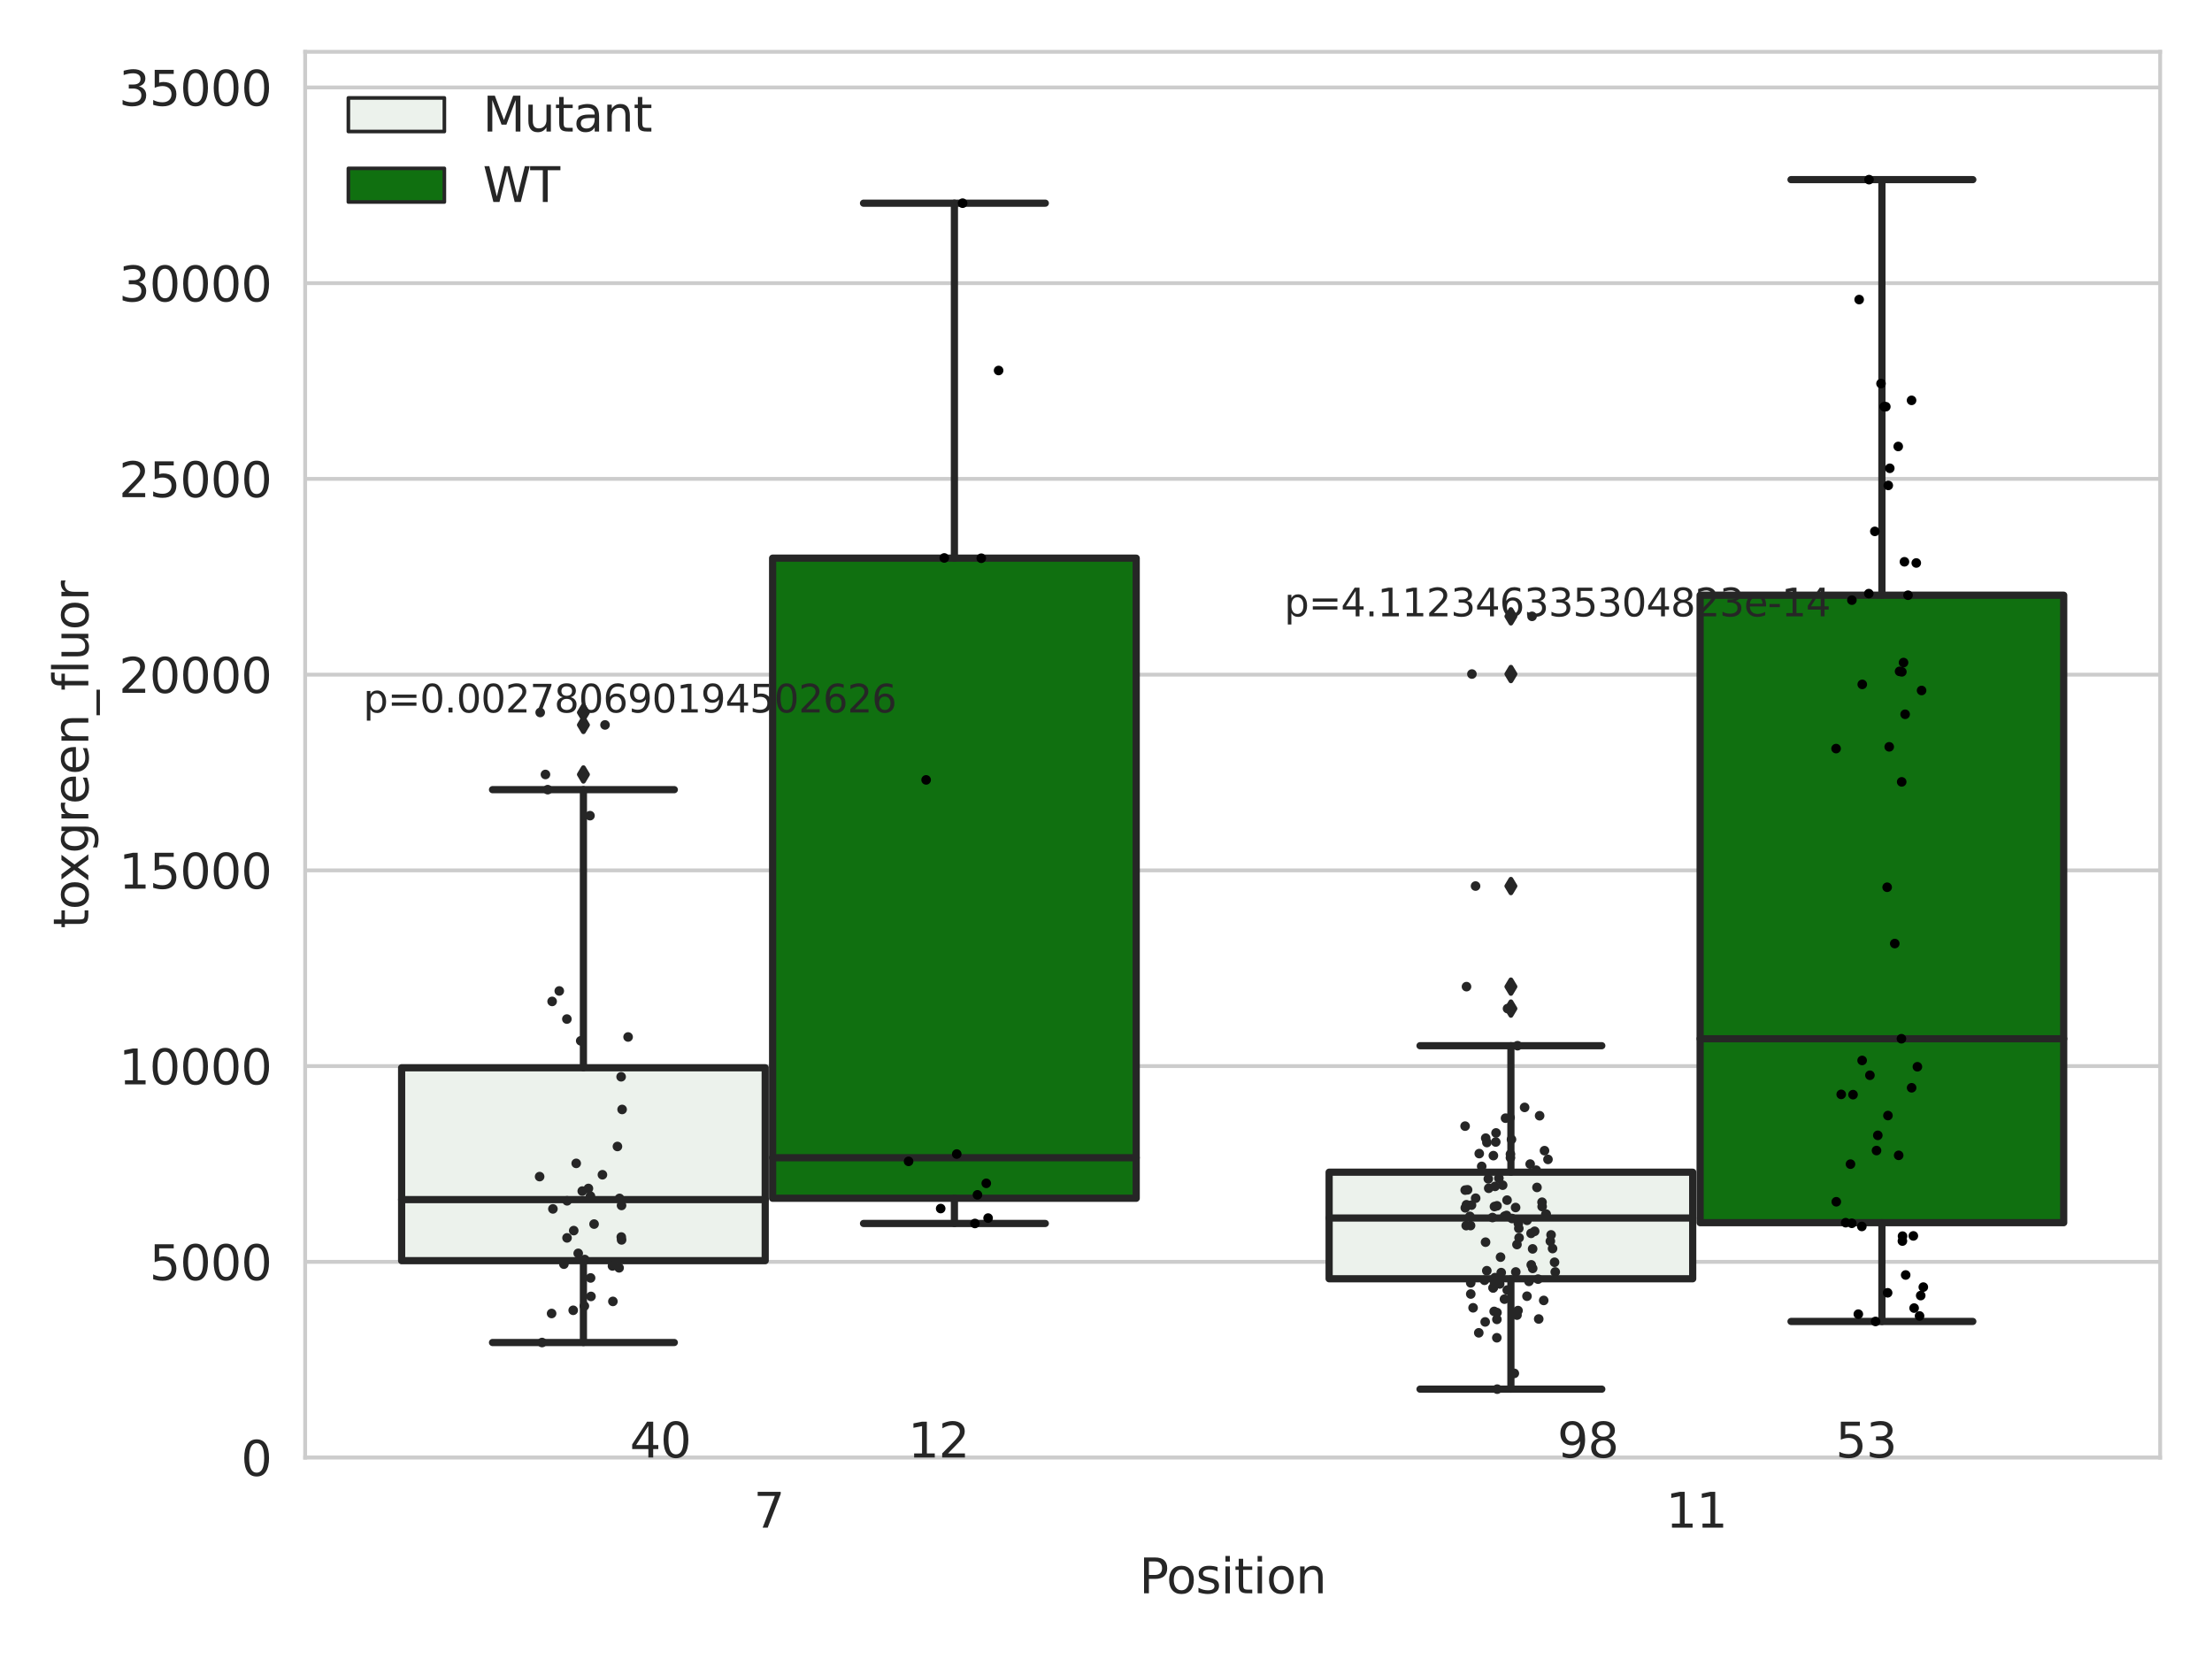 <?xml version="1.0" encoding="utf-8" standalone="no"?>
<!DOCTYPE svg PUBLIC "-//W3C//DTD SVG 1.1//EN"
  "http://www.w3.org/Graphics/SVG/1.1/DTD/svg11.dtd">
<svg xmlns:xlink="http://www.w3.org/1999/xlink" width="460.8pt" height="345.6pt" viewBox="0 0 460.8 345.6" xmlns="http://www.w3.org/2000/svg" version="1.1">
 <defs>
  <style type="text/css">*{stroke-linejoin: round; stroke-linecap: butt}</style>
 </defs>
 <g id="figure_1">
  <g id="patch_1">
   <path d="M 0 345.6 
L 460.8 345.6 
L 460.8 0 
L 0 0 
z
" style="fill: #ffffff"/>
  </g>
  <g id="axes_1">
   <g id="patch_2">
    <path d="M 63.571 303.64 
L 450 303.64 
L 450 10.8 
L 63.571 10.8 
z
" style="fill: #ffffff"/>
   </g>
   <g id="matplotlib.axis_1">
    <g id="xtick_1">
     <g id="text_1">
      <!-- 7 -->
      <g style="fill: #262626" transform="translate(156.997 318.238)scale(0.1 -0.1)">
       <defs>
        <path id="DejaVuSans-37" d="M 525 4666 
L 3525 4666 
L 3525 4397 
L 1831 0 
L 1172 0 
L 2766 4134 
L 525 4134 
L 525 4666 
z
" transform="scale(0.016)"/>
       </defs>
       <use xlink:href="#DejaVuSans-37"/>
      </g>
     </g>
    </g>
    <g id="xtick_2">
     <g id="text_2">
      <!-- 11 -->
      <g style="fill: #262626" transform="translate(347.03 318.238)scale(0.1 -0.1)">
       <defs>
        <path id="DejaVuSans-31" d="M 794 531 
L 1825 531 
L 1825 4091 
L 703 3866 
L 703 4441 
L 1819 4666 
L 2450 4666 
L 2450 531 
L 3481 531 
L 3481 0 
L 794 0 
L 794 531 
z
" transform="scale(0.016)"/>
       </defs>
       <use xlink:href="#DejaVuSans-31"/>
       <use xlink:href="#DejaVuSans-31" x="63.623"/>
      </g>
     </g>
    </g>
    <g id="text_3">
     <!-- Position -->
     <g style="fill: #262626" transform="translate(237.322 331.917)scale(0.1 -0.1)">
      <defs>
       <path id="DejaVuSans-50" d="M 1259 4147 
L 1259 2394 
L 2053 2394 
Q 2494 2394 2734 2622 
Q 2975 2850 2975 3272 
Q 2975 3691 2734 3919 
Q 2494 4147 2053 4147 
L 1259 4147 
z
M 628 4666 
L 2053 4666 
Q 2838 4666 3239 4311 
Q 3641 3956 3641 3272 
Q 3641 2581 3239 2228 
Q 2838 1875 2053 1875 
L 1259 1875 
L 1259 0 
L 628 0 
L 628 4666 
z
" transform="scale(0.016)"/>
       <path id="DejaVuSans-6f" d="M 1959 3097 
Q 1497 3097 1228 2736 
Q 959 2375 959 1747 
Q 959 1119 1226 758 
Q 1494 397 1959 397 
Q 2419 397 2687 759 
Q 2956 1122 2956 1747 
Q 2956 2369 2687 2733 
Q 2419 3097 1959 3097 
z
M 1959 3584 
Q 2709 3584 3137 3096 
Q 3566 2609 3566 1747 
Q 3566 888 3137 398 
Q 2709 -91 1959 -91 
Q 1206 -91 779 398 
Q 353 888 353 1747 
Q 353 2609 779 3096 
Q 1206 3584 1959 3584 
z
" transform="scale(0.016)"/>
       <path id="DejaVuSans-73" d="M 2834 3397 
L 2834 2853 
Q 2591 2978 2328 3040 
Q 2066 3103 1784 3103 
Q 1356 3103 1142 2972 
Q 928 2841 928 2578 
Q 928 2378 1081 2264 
Q 1234 2150 1697 2047 
L 1894 2003 
Q 2506 1872 2764 1633 
Q 3022 1394 3022 966 
Q 3022 478 2636 193 
Q 2250 -91 1575 -91 
Q 1294 -91 989 -36 
Q 684 19 347 128 
L 347 722 
Q 666 556 975 473 
Q 1284 391 1588 391 
Q 1994 391 2212 530 
Q 2431 669 2431 922 
Q 2431 1156 2273 1281 
Q 2116 1406 1581 1522 
L 1381 1569 
Q 847 1681 609 1914 
Q 372 2147 372 2553 
Q 372 3047 722 3315 
Q 1072 3584 1716 3584 
Q 2034 3584 2315 3537 
Q 2597 3491 2834 3397 
z
" transform="scale(0.016)"/>
       <path id="DejaVuSans-69" d="M 603 3500 
L 1178 3500 
L 1178 0 
L 603 0 
L 603 3500 
z
M 603 4863 
L 1178 4863 
L 1178 4134 
L 603 4134 
L 603 4863 
z
" transform="scale(0.016)"/>
       <path id="DejaVuSans-74" d="M 1172 4494 
L 1172 3500 
L 2356 3500 
L 2356 3053 
L 1172 3053 
L 1172 1153 
Q 1172 725 1289 603 
Q 1406 481 1766 481 
L 2356 481 
L 2356 0 
L 1766 0 
Q 1100 0 847 248 
Q 594 497 594 1153 
L 594 3053 
L 172 3053 
L 172 3500 
L 594 3500 
L 594 4494 
L 1172 4494 
z
" transform="scale(0.016)"/>
       <path id="DejaVuSans-6e" d="M 3513 2113 
L 3513 0 
L 2938 0 
L 2938 2094 
Q 2938 2591 2744 2837 
Q 2550 3084 2163 3084 
Q 1697 3084 1428 2787 
Q 1159 2491 1159 1978 
L 1159 0 
L 581 0 
L 581 3500 
L 1159 3500 
L 1159 2956 
Q 1366 3272 1645 3428 
Q 1925 3584 2291 3584 
Q 2894 3584 3203 3211 
Q 3513 2838 3513 2113 
z
" transform="scale(0.016)"/>
      </defs>
      <use xlink:href="#DejaVuSans-50"/>
      <use xlink:href="#DejaVuSans-6f" x="56.678"/>
      <use xlink:href="#DejaVuSans-73" x="117.859"/>
      <use xlink:href="#DejaVuSans-69" x="169.959"/>
      <use xlink:href="#DejaVuSans-74" x="197.742"/>
      <use xlink:href="#DejaVuSans-69" x="236.951"/>
      <use xlink:href="#DejaVuSans-6f" x="264.734"/>
      <use xlink:href="#DejaVuSans-6e" x="325.916"/>
     </g>
    </g>
   </g>
   <g id="matplotlib.axis_2">
    <g id="ytick_1">
     <g id="line2d_1">
      <path d="M 63.571 303.64 
L 450 303.64 
" clip-path="url(#pb28ba8d944)" style="fill: none; stroke: #cccccc; stroke-width: 0.8; stroke-linecap: round"/>
     </g>
     <g id="text_4">
      <!-- 0 -->
      <g style="fill: #262626" transform="translate(50.209 307.439)scale(0.1 -0.1)">
       <defs>
        <path id="DejaVuSans-30" d="M 2034 4250 
Q 1547 4250 1301 3770 
Q 1056 3291 1056 2328 
Q 1056 1369 1301 889 
Q 1547 409 2034 409 
Q 2525 409 2770 889 
Q 3016 1369 3016 2328 
Q 3016 3291 2770 3770 
Q 2525 4250 2034 4250 
z
M 2034 4750 
Q 2819 4750 3233 4129 
Q 3647 3509 3647 2328 
Q 3647 1150 3233 529 
Q 2819 -91 2034 -91 
Q 1250 -91 836 529 
Q 422 1150 422 2328 
Q 422 3509 836 4129 
Q 1250 4750 2034 4750 
z
" transform="scale(0.016)"/>
       </defs>
       <use xlink:href="#DejaVuSans-30"/>
      </g>
     </g>
    </g>
    <g id="ytick_2">
     <g id="line2d_2">
      <path d="M 63.571 262.865 
L 450 262.865 
" clip-path="url(#pb28ba8d944)" style="fill: none; stroke: #cccccc; stroke-width: 0.8; stroke-linecap: round"/>
     </g>
     <g id="text_5">
      <!-- 5000 -->
      <g style="fill: #262626" transform="translate(31.121 266.664)scale(0.1 -0.1)">
       <defs>
        <path id="DejaVuSans-35" d="M 691 4666 
L 3169 4666 
L 3169 4134 
L 1269 4134 
L 1269 2991 
Q 1406 3038 1543 3061 
Q 1681 3084 1819 3084 
Q 2600 3084 3056 2656 
Q 3513 2228 3513 1497 
Q 3513 744 3044 326 
Q 2575 -91 1722 -91 
Q 1428 -91 1123 -41 
Q 819 9 494 109 
L 494 744 
Q 775 591 1075 516 
Q 1375 441 1709 441 
Q 2250 441 2565 725 
Q 2881 1009 2881 1497 
Q 2881 1984 2565 2268 
Q 2250 2553 1709 2553 
Q 1456 2553 1204 2497 
Q 953 2441 691 2322 
L 691 4666 
z
" transform="scale(0.016)"/>
       </defs>
       <use xlink:href="#DejaVuSans-35"/>
       <use xlink:href="#DejaVuSans-30" x="63.623"/>
       <use xlink:href="#DejaVuSans-30" x="127.246"/>
       <use xlink:href="#DejaVuSans-30" x="190.869"/>
      </g>
     </g>
    </g>
    <g id="ytick_3">
     <g id="line2d_3">
      <path d="M 63.571 222.09 
L 450 222.09 
" clip-path="url(#pb28ba8d944)" style="fill: none; stroke: #cccccc; stroke-width: 0.8; stroke-linecap: round"/>
     </g>
     <g id="text_6">
      <!-- 10000 -->
      <g style="fill: #262626" transform="translate(24.759 225.889)scale(0.1 -0.1)">
       <use xlink:href="#DejaVuSans-31"/>
       <use xlink:href="#DejaVuSans-30" x="63.623"/>
       <use xlink:href="#DejaVuSans-30" x="127.246"/>
       <use xlink:href="#DejaVuSans-30" x="190.869"/>
       <use xlink:href="#DejaVuSans-30" x="254.492"/>
      </g>
     </g>
    </g>
    <g id="ytick_4">
     <g id="line2d_4">
      <path d="M 63.571 181.315 
L 450 181.315 
" clip-path="url(#pb28ba8d944)" style="fill: none; stroke: #cccccc; stroke-width: 0.8; stroke-linecap: round"/>
     </g>
     <g id="text_7">
      <!-- 15000 -->
      <g style="fill: #262626" transform="translate(24.759 185.114)scale(0.1 -0.1)">
       <use xlink:href="#DejaVuSans-31"/>
       <use xlink:href="#DejaVuSans-35" x="63.623"/>
       <use xlink:href="#DejaVuSans-30" x="127.246"/>
       <use xlink:href="#DejaVuSans-30" x="190.869"/>
       <use xlink:href="#DejaVuSans-30" x="254.492"/>
      </g>
     </g>
    </g>
    <g id="ytick_5">
     <g id="line2d_5">
      <path d="M 63.571 140.539 
L 450 140.539 
" clip-path="url(#pb28ba8d944)" style="fill: none; stroke: #cccccc; stroke-width: 0.8; stroke-linecap: round"/>
     </g>
     <g id="text_8">
      <!-- 20000 -->
      <g style="fill: #262626" transform="translate(24.759 144.339)scale(0.1 -0.1)">
       <defs>
        <path id="DejaVuSans-32" d="M 1228 531 
L 3431 531 
L 3431 0 
L 469 0 
L 469 531 
Q 828 903 1448 1529 
Q 2069 2156 2228 2338 
Q 2531 2678 2651 2914 
Q 2772 3150 2772 3378 
Q 2772 3750 2511 3984 
Q 2250 4219 1831 4219 
Q 1534 4219 1204 4116 
Q 875 4013 500 3803 
L 500 4441 
Q 881 4594 1212 4672 
Q 1544 4750 1819 4750 
Q 2544 4750 2975 4387 
Q 3406 4025 3406 3419 
Q 3406 3131 3298 2873 
Q 3191 2616 2906 2266 
Q 2828 2175 2409 1742 
Q 1991 1309 1228 531 
z
" transform="scale(0.016)"/>
       </defs>
       <use xlink:href="#DejaVuSans-32"/>
       <use xlink:href="#DejaVuSans-30" x="63.623"/>
       <use xlink:href="#DejaVuSans-30" x="127.246"/>
       <use xlink:href="#DejaVuSans-30" x="190.869"/>
       <use xlink:href="#DejaVuSans-30" x="254.492"/>
      </g>
     </g>
    </g>
    <g id="ytick_6">
     <g id="line2d_6">
      <path d="M 63.571 99.764 
L 450 99.764 
" clip-path="url(#pb28ba8d944)" style="fill: none; stroke: #cccccc; stroke-width: 0.8; stroke-linecap: round"/>
     </g>
     <g id="text_9">
      <!-- 25000 -->
      <g style="fill: #262626" transform="translate(24.759 103.564)scale(0.1 -0.1)">
       <use xlink:href="#DejaVuSans-32"/>
       <use xlink:href="#DejaVuSans-35" x="63.623"/>
       <use xlink:href="#DejaVuSans-30" x="127.246"/>
       <use xlink:href="#DejaVuSans-30" x="190.869"/>
       <use xlink:href="#DejaVuSans-30" x="254.492"/>
      </g>
     </g>
    </g>
    <g id="ytick_7">
     <g id="line2d_7">
      <path d="M 63.571 58.989 
L 450 58.989 
" clip-path="url(#pb28ba8d944)" style="fill: none; stroke: #cccccc; stroke-width: 0.8; stroke-linecap: round"/>
     </g>
     <g id="text_10">
      <!-- 30000 -->
      <g style="fill: #262626" transform="translate(24.759 62.788)scale(0.1 -0.1)">
       <defs>
        <path id="DejaVuSans-33" d="M 2597 2516 
Q 3050 2419 3304 2112 
Q 3559 1806 3559 1356 
Q 3559 666 3084 287 
Q 2609 -91 1734 -91 
Q 1441 -91 1130 -33 
Q 819 25 488 141 
L 488 750 
Q 750 597 1062 519 
Q 1375 441 1716 441 
Q 2309 441 2620 675 
Q 2931 909 2931 1356 
Q 2931 1769 2642 2001 
Q 2353 2234 1838 2234 
L 1294 2234 
L 1294 2753 
L 1863 2753 
Q 2328 2753 2575 2939 
Q 2822 3125 2822 3475 
Q 2822 3834 2567 4026 
Q 2313 4219 1838 4219 
Q 1578 4219 1281 4162 
Q 984 4106 628 3988 
L 628 4550 
Q 988 4650 1302 4700 
Q 1616 4750 1894 4750 
Q 2613 4750 3031 4423 
Q 3450 4097 3450 3541 
Q 3450 3153 3228 2886 
Q 3006 2619 2597 2516 
z
" transform="scale(0.016)"/>
       </defs>
       <use xlink:href="#DejaVuSans-33"/>
       <use xlink:href="#DejaVuSans-30" x="63.623"/>
       <use xlink:href="#DejaVuSans-30" x="127.246"/>
       <use xlink:href="#DejaVuSans-30" x="190.869"/>
       <use xlink:href="#DejaVuSans-30" x="254.492"/>
      </g>
     </g>
    </g>
    <g id="ytick_8">
     <g id="line2d_8">
      <path d="M 63.571 18.214 
L 450 18.214 
" clip-path="url(#pb28ba8d944)" style="fill: none; stroke: #cccccc; stroke-width: 0.8; stroke-linecap: round"/>
     </g>
     <g id="text_11">
      <!-- 35000 -->
      <g style="fill: #262626" transform="translate(24.759 22.013)scale(0.1 -0.1)">
       <use xlink:href="#DejaVuSans-33"/>
       <use xlink:href="#DejaVuSans-35" x="63.623"/>
       <use xlink:href="#DejaVuSans-30" x="127.246"/>
       <use xlink:href="#DejaVuSans-30" x="190.869"/>
       <use xlink:href="#DejaVuSans-30" x="254.492"/>
      </g>
     </g>
    </g>
    <g id="text_12">
     <!-- toxgreen_fluor -->
     <g style="fill: #262626" transform="translate(18.401 193.415)rotate(-90)scale(0.1 -0.1)">
      <defs>
       <path id="DejaVuSans-78" d="M 3513 3500 
L 2247 1797 
L 3578 0 
L 2900 0 
L 1881 1375 
L 863 0 
L 184 0 
L 1544 1831 
L 300 3500 
L 978 3500 
L 1906 2253 
L 2834 3500 
L 3513 3500 
z
" transform="scale(0.016)"/>
       <path id="DejaVuSans-67" d="M 2906 1791 
Q 2906 2416 2648 2759 
Q 2391 3103 1925 3103 
Q 1463 3103 1205 2759 
Q 947 2416 947 1791 
Q 947 1169 1205 825 
Q 1463 481 1925 481 
Q 2391 481 2648 825 
Q 2906 1169 2906 1791 
z
M 3481 434 
Q 3481 -459 3084 -895 
Q 2688 -1331 1869 -1331 
Q 1566 -1331 1297 -1286 
Q 1028 -1241 775 -1147 
L 775 -588 
Q 1028 -725 1275 -790 
Q 1522 -856 1778 -856 
Q 2344 -856 2625 -561 
Q 2906 -266 2906 331 
L 2906 616 
Q 2728 306 2450 153 
Q 2172 0 1784 0 
Q 1141 0 747 490 
Q 353 981 353 1791 
Q 353 2603 747 3093 
Q 1141 3584 1784 3584 
Q 2172 3584 2450 3431 
Q 2728 3278 2906 2969 
L 2906 3500 
L 3481 3500 
L 3481 434 
z
" transform="scale(0.016)"/>
       <path id="DejaVuSans-72" d="M 2631 2963 
Q 2534 3019 2420 3045 
Q 2306 3072 2169 3072 
Q 1681 3072 1420 2755 
Q 1159 2438 1159 1844 
L 1159 0 
L 581 0 
L 581 3500 
L 1159 3500 
L 1159 2956 
Q 1341 3275 1631 3429 
Q 1922 3584 2338 3584 
Q 2397 3584 2469 3576 
Q 2541 3569 2628 3553 
L 2631 2963 
z
" transform="scale(0.016)"/>
       <path id="DejaVuSans-65" d="M 3597 1894 
L 3597 1613 
L 953 1613 
Q 991 1019 1311 708 
Q 1631 397 2203 397 
Q 2534 397 2845 478 
Q 3156 559 3463 722 
L 3463 178 
Q 3153 47 2828 -22 
Q 2503 -91 2169 -91 
Q 1331 -91 842 396 
Q 353 884 353 1716 
Q 353 2575 817 3079 
Q 1281 3584 2069 3584 
Q 2775 3584 3186 3129 
Q 3597 2675 3597 1894 
z
M 3022 2063 
Q 3016 2534 2758 2815 
Q 2500 3097 2075 3097 
Q 1594 3097 1305 2825 
Q 1016 2553 972 2059 
L 3022 2063 
z
" transform="scale(0.016)"/>
       <path id="DejaVuSans-5f" d="M 3263 -1063 
L 3263 -1509 
L -63 -1509 
L -63 -1063 
L 3263 -1063 
z
" transform="scale(0.016)"/>
       <path id="DejaVuSans-66" d="M 2375 4863 
L 2375 4384 
L 1825 4384 
Q 1516 4384 1395 4259 
Q 1275 4134 1275 3809 
L 1275 3500 
L 2222 3500 
L 2222 3053 
L 1275 3053 
L 1275 0 
L 697 0 
L 697 3053 
L 147 3053 
L 147 3500 
L 697 3500 
L 697 3744 
Q 697 4328 969 4595 
Q 1241 4863 1831 4863 
L 2375 4863 
z
" transform="scale(0.016)"/>
       <path id="DejaVuSans-6c" d="M 603 4863 
L 1178 4863 
L 1178 0 
L 603 0 
L 603 4863 
z
" transform="scale(0.016)"/>
       <path id="DejaVuSans-75" d="M 544 1381 
L 544 3500 
L 1119 3500 
L 1119 1403 
Q 1119 906 1312 657 
Q 1506 409 1894 409 
Q 2359 409 2629 706 
Q 2900 1003 2900 1516 
L 2900 3500 
L 3475 3500 
L 3475 0 
L 2900 0 
L 2900 538 
Q 2691 219 2414 64 
Q 2138 -91 1772 -91 
Q 1169 -91 856 284 
Q 544 659 544 1381 
z
M 1991 3584 
L 1991 3584 
z
" transform="scale(0.016)"/>
      </defs>
      <use xlink:href="#DejaVuSans-74"/>
      <use xlink:href="#DejaVuSans-6f" x="39.209"/>
      <use xlink:href="#DejaVuSans-78" x="97.266"/>
      <use xlink:href="#DejaVuSans-67" x="156.445"/>
      <use xlink:href="#DejaVuSans-72" x="219.922"/>
      <use xlink:href="#DejaVuSans-65" x="258.785"/>
      <use xlink:href="#DejaVuSans-65" x="320.309"/>
      <use xlink:href="#DejaVuSans-6e" x="381.832"/>
      <use xlink:href="#DejaVuSans-5f" x="445.211"/>
      <use xlink:href="#DejaVuSans-66" x="495.211"/>
      <use xlink:href="#DejaVuSans-6c" x="530.416"/>
      <use xlink:href="#DejaVuSans-75" x="558.199"/>
      <use xlink:href="#DejaVuSans-6f" x="621.578"/>
      <use xlink:href="#DejaVuSans-72" x="682.76"/>
     </g>
    </g>
   </g>
   <g id="patch_3">
    <path d="M 83.666 262.623 
L 159.406 262.623 
L 159.406 222.44 
L 83.666 222.44 
L 83.666 262.623 
z
" clip-path="url(#pb28ba8d944)" style="fill: #ecf2ec; stroke: #262626; stroke-width: 1.5; stroke-linejoin: miter"/>
   </g>
   <g id="patch_4">
    <path d="M 160.951 249.621 
L 236.691 249.621 
L 236.691 116.273 
L 160.951 116.273 
L 160.951 249.621 
z
" clip-path="url(#pb28ba8d944)" style="fill: #107010; stroke: #262626; stroke-width: 1.5; stroke-linejoin: miter"/>
   </g>
   <g id="patch_5">
    <path d="M 276.88 266.389 
L 352.62 266.389 
L 352.62 244.19 
L 276.88 244.19 
L 276.88 266.389 
z
" clip-path="url(#pb28ba8d944)" style="fill: #ecf2ec; stroke: #262626; stroke-width: 1.5; stroke-linejoin: miter"/>
   </g>
   <g id="patch_6">
    <path d="M 354.166 254.709 
L 429.906 254.709 
L 429.906 123.993 
L 354.166 123.993 
L 354.166 254.709 
z
" clip-path="url(#pb28ba8d944)" style="fill: #107010; stroke: #262626; stroke-width: 1.5; stroke-linejoin: miter"/>
   </g>
   <g id="patch_7">
    <path d="M 160.178 303.64 
L 160.178 303.64 
L 160.178 303.64 
L 160.178 303.64 
z
" clip-path="url(#pb28ba8d944)" style="fill: #ecf2ec; stroke: #262626; stroke-width: 0.75; stroke-linejoin: miter"/>
   </g>
   <g id="patch_8">
    <path d="M 160.178 303.64 
L 160.178 303.64 
L 160.178 303.64 
L 160.178 303.64 
z
" clip-path="url(#pb28ba8d944)" style="fill: #107010; stroke: #262626; stroke-width: 0.75; stroke-linejoin: miter"/>
   </g>
   <g id="PathCollection_1"/>
   <g id="PathCollection_2"/>
   <g id="line2d_9">
    <path d="M 121.536 262.623 
L 121.536 279.671 
" clip-path="url(#pb28ba8d944)" style="fill: none; stroke: #262626; stroke-width: 1.5; stroke-linecap: round"/>
   </g>
   <g id="line2d_10">
    <path d="M 121.536 222.44 
L 121.536 164.5 
" clip-path="url(#pb28ba8d944)" style="fill: none; stroke: #262626; stroke-width: 1.5; stroke-linecap: round"/>
   </g>
   <g id="line2d_11">
    <path d="M 102.601 279.671 
L 140.471 279.671 
" clip-path="url(#pb28ba8d944)" style="fill: none; stroke: #262626; stroke-width: 1.5; stroke-linecap: round"/>
   </g>
   <g id="line2d_12">
    <path d="M 102.601 164.5 
L 140.471 164.5 
" clip-path="url(#pb28ba8d944)" style="fill: none; stroke: #262626; stroke-width: 1.5; stroke-linecap: round"/>
   </g>
   <g id="line2d_13">
    <defs>
     <path id="m936c892a2b" d="M -0 1.414 
L 0.849 0 
L 0 -1.414 
L -0.849 -0 
z
" style="stroke: #262626; stroke-linejoin: miter"/>
    </defs>
    <g clip-path="url(#pb28ba8d944)">
     <use xlink:href="#m936c892a2b" x="121.536" y="161.337" style="fill: #262626; stroke: #262626; stroke-linejoin: miter"/>
     <use xlink:href="#m936c892a2b" x="121.536" y="148.423" style="fill: #262626; stroke: #262626; stroke-linejoin: miter"/>
     <use xlink:href="#m936c892a2b" x="121.536" y="151.016" style="fill: #262626; stroke: #262626; stroke-linejoin: miter"/>
    </g>
   </g>
   <g id="line2d_14">
    <path d="M 198.821 249.621 
L 198.821 254.871 
" clip-path="url(#pb28ba8d944)" style="fill: none; stroke: #262626; stroke-width: 1.5; stroke-linecap: round"/>
   </g>
   <g id="line2d_15">
    <path d="M 198.821 116.273 
L 198.821 42.329 
" clip-path="url(#pb28ba8d944)" style="fill: none; stroke: #262626; stroke-width: 1.5; stroke-linecap: round"/>
   </g>
   <g id="line2d_16">
    <path d="M 179.886 254.871 
L 217.756 254.871 
" clip-path="url(#pb28ba8d944)" style="fill: none; stroke: #262626; stroke-width: 1.5; stroke-linecap: round"/>
   </g>
   <g id="line2d_17">
    <path d="M 179.886 42.329 
L 217.756 42.329 
" clip-path="url(#pb28ba8d944)" style="fill: none; stroke: #262626; stroke-width: 1.5; stroke-linecap: round"/>
   </g>
   <g id="line2d_18"/>
   <g id="line2d_19">
    <path d="M 314.75 266.389 
L 314.75 289.383 
" clip-path="url(#pb28ba8d944)" style="fill: none; stroke: #262626; stroke-width: 1.5; stroke-linecap: round"/>
   </g>
   <g id="line2d_20">
    <path d="M 314.75 244.19 
L 314.75 217.84 
" clip-path="url(#pb28ba8d944)" style="fill: none; stroke: #262626; stroke-width: 1.5; stroke-linecap: round"/>
   </g>
   <g id="line2d_21">
    <path d="M 295.815 289.383 
L 333.685 289.383 
" clip-path="url(#pb28ba8d944)" style="fill: none; stroke: #262626; stroke-width: 1.5; stroke-linecap: round"/>
   </g>
   <g id="line2d_22">
    <path d="M 295.815 217.84 
L 333.685 217.84 
" clip-path="url(#pb28ba8d944)" style="fill: none; stroke: #262626; stroke-width: 1.5; stroke-linecap: round"/>
   </g>
   <g id="line2d_23">
    <g clip-path="url(#pb28ba8d944)">
     <use xlink:href="#m936c892a2b" x="314.75" y="210.107" style="fill: #262626; stroke: #262626; stroke-linejoin: miter"/>
     <use xlink:href="#m936c892a2b" x="314.75" y="140.414" style="fill: #262626; stroke: #262626; stroke-linejoin: miter"/>
     <use xlink:href="#m936c892a2b" x="314.75" y="128.394" style="fill: #262626; stroke: #262626; stroke-linejoin: miter"/>
     <use xlink:href="#m936c892a2b" x="314.75" y="184.581" style="fill: #262626; stroke: #262626; stroke-linejoin: miter"/>
     <use xlink:href="#m936c892a2b" x="314.75" y="205.536" style="fill: #262626; stroke: #262626; stroke-linejoin: miter"/>
    </g>
   </g>
   <g id="line2d_24">
    <path d="M 392.036 254.709 
L 392.036 275.282 
" clip-path="url(#pb28ba8d944)" style="fill: none; stroke: #262626; stroke-width: 1.5; stroke-linecap: round"/>
   </g>
   <g id="line2d_25">
    <path d="M 392.036 123.993 
L 392.036 37.422 
" clip-path="url(#pb28ba8d944)" style="fill: none; stroke: #262626; stroke-width: 1.5; stroke-linecap: round"/>
   </g>
   <g id="line2d_26">
    <path d="M 373.101 275.282 
L 410.971 275.282 
" clip-path="url(#pb28ba8d944)" style="fill: none; stroke: #262626; stroke-width: 1.5; stroke-linecap: round"/>
   </g>
   <g id="line2d_27">
    <path d="M 373.101 37.422 
L 410.971 37.422 
" clip-path="url(#pb28ba8d944)" style="fill: none; stroke: #262626; stroke-width: 1.5; stroke-linecap: round"/>
   </g>
   <g id="line2d_28"/>
   <g id="line2d_29">
    <path d="M 83.666 249.899 
L 159.406 249.899 
" clip-path="url(#pb28ba8d944)" style="fill: none; stroke: #262626; stroke-width: 1.5; stroke-linecap: round"/>
   </g>
   <g id="line2d_30">
    <path d="M 160.951 241.171 
L 236.691 241.171 
" clip-path="url(#pb28ba8d944)" style="fill: none; stroke: #262626; stroke-width: 1.5; stroke-linecap: round"/>
   </g>
   <g id="line2d_31">
    <path d="M 276.88 253.735 
L 352.62 253.735 
" clip-path="url(#pb28ba8d944)" style="fill: none; stroke: #262626; stroke-width: 1.5; stroke-linecap: round"/>
   </g>
   <g id="line2d_32">
    <path d="M 354.166 216.391 
L 429.906 216.391 
" clip-path="url(#pb28ba8d944)" style="fill: none; stroke: #262626; stroke-width: 1.5; stroke-linecap: round"/>
   </g>
   <g id="patch_9">
    <path d="M 63.571 303.64 
L 63.571 10.8 
" style="fill: none; stroke: #cccccc; stroke-width: 0.8; stroke-linejoin: miter; stroke-linecap: square"/>
   </g>
   <g id="patch_10">
    <path d="M 450 303.64 
L 450 10.8 
" style="fill: none; stroke: #cccccc; stroke-width: 0.8; stroke-linejoin: miter; stroke-linecap: square"/>
   </g>
   <g id="patch_11">
    <path d="M 63.571 303.64 
L 450 303.64 
" style="fill: none; stroke: #cccccc; stroke-width: 0.8; stroke-linejoin: miter; stroke-linecap: square"/>
   </g>
   <g id="patch_12">
    <path d="M 63.571 10.8 
L 450 10.8 
" style="fill: none; stroke: #cccccc; stroke-width: 0.8; stroke-linejoin: miter; stroke-linecap: square"/>
   </g>
   <g id="PathCollection_3">
    <defs>
     <path id="C0_0_f28b1f661d" d="M 0 1 
C 0.265 1 0.52 0.895 0.707 0.707 
C 0.895 0.52 1 0.265 1 -0 
C 1 -0.265 0.895 -0.52 0.707 -0.707 
C 0.52 -0.895 0.265 -1 0 -1 
C -0.265 -1 -0.52 -0.895 -0.707 -0.707 
C -0.895 -0.52 -1 -0.265 -1 0 
C -1 0.265 -0.895 0.52 -0.707 0.707 
C -0.52 0.895 -0.265 1 0 1 
z
"/>
    </defs>
    <g clip-path="url(#pb28ba8d944)">
     <use xlink:href="#C0_0_f28b1f661d" x="117.472" y="263.348" style="fill: #262626"/>
    </g>
    <g clip-path="url(#pb28ba8d944)">
     <use xlink:href="#C0_0_f28b1f661d" x="115.018" y="208.613" style="fill: #262626"/>
    </g>
    <g clip-path="url(#pb28ba8d944)">
     <use xlink:href="#C0_0_f28b1f661d" x="120.976" y="216.822" style="fill: #262626"/>
    </g>
    <g clip-path="url(#pb28ba8d944)">
     <use xlink:href="#C0_0_f28b1f661d" x="130.845" y="216.022" style="fill: #262626"/>
    </g>
    <g clip-path="url(#pb28ba8d944)">
     <use xlink:href="#C0_0_f28b1f661d" x="128.624" y="238.831" style="fill: #262626"/>
    </g>
    <g clip-path="url(#pb28ba8d944)">
     <use xlink:href="#C0_0_f28b1f661d" x="128.972" y="264.115" style="fill: #262626"/>
    </g>
    <g clip-path="url(#pb28ba8d944)">
     <use xlink:href="#C0_0_f28b1f661d" x="127.676" y="271.105" style="fill: #262626"/>
    </g>
    <g clip-path="url(#pb28ba8d944)">
     <use xlink:href="#C0_0_f28b1f661d" x="127.59" y="263.718" style="fill: #262626"/>
    </g>
    <g clip-path="url(#pb28ba8d944)">
     <use xlink:href="#C0_0_f28b1f661d" x="123.006" y="249.179" style="fill: #262626"/>
    </g>
    <g clip-path="url(#pb28ba8d944)">
     <use xlink:href="#C0_0_f28b1f661d" x="129.426" y="257.693" style="fill: #262626"/>
    </g>
    <g clip-path="url(#pb28ba8d944)">
     <use xlink:href="#C0_0_f28b1f661d" x="123.033" y="266.217" style="fill: #262626"/>
    </g>
    <g clip-path="url(#pb28ba8d944)">
     <use xlink:href="#C0_0_f28b1f661d" x="122.579" y="247.579" style="fill: #262626"/>
    </g>
    <g clip-path="url(#pb28ba8d944)">
     <use xlink:href="#C0_0_f28b1f661d" x="114.097" y="164.5" style="fill: #262626"/>
    </g>
    <g clip-path="url(#pb28ba8d944)">
     <use xlink:href="#C0_0_f28b1f661d" x="113.627" y="161.337" style="fill: #262626"/>
    </g>
    <g clip-path="url(#pb28ba8d944)">
     <use xlink:href="#C0_0_f28b1f661d" x="122.903" y="169.918" style="fill: #262626"/>
    </g>
    <g clip-path="url(#pb28ba8d944)">
     <use xlink:href="#C0_0_f28b1f661d" x="129.391" y="224.313" style="fill: #262626"/>
    </g>
    <g clip-path="url(#pb28ba8d944)">
     <use xlink:href="#C0_0_f28b1f661d" x="129.478" y="251.115" style="fill: #262626"/>
    </g>
    <g clip-path="url(#pb28ba8d944)">
     <use xlink:href="#C0_0_f28b1f661d" x="120.035" y="242.35" style="fill: #262626"/>
    </g>
    <g clip-path="url(#pb28ba8d944)">
     <use xlink:href="#C0_0_f28b1f661d" x="120.453" y="261.095" style="fill: #262626"/>
    </g>
    <g clip-path="url(#pb28ba8d944)">
     <use xlink:href="#C0_0_f28b1f661d" x="121.294" y="248.123" style="fill: #262626"/>
    </g>
    <g clip-path="url(#pb28ba8d944)">
     <use xlink:href="#C0_0_f28b1f661d" x="112.533" y="148.423" style="fill: #262626"/>
    </g>
    <g clip-path="url(#pb28ba8d944)">
     <use xlink:href="#C0_0_f28b1f661d" x="118.124" y="257.872" style="fill: #262626"/>
    </g>
    <g clip-path="url(#pb28ba8d944)">
     <use xlink:href="#C0_0_f28b1f661d" x="114.909" y="273.623" style="fill: #262626"/>
    </g>
    <g clip-path="url(#pb28ba8d944)">
     <use xlink:href="#C0_0_f28b1f661d" x="112.414" y="245.109" style="fill: #262626"/>
    </g>
    <g clip-path="url(#pb28ba8d944)">
     <use xlink:href="#C0_0_f28b1f661d" x="116.507" y="206.434" style="fill: #262626"/>
    </g>
    <g clip-path="url(#pb28ba8d944)">
     <use xlink:href="#C0_0_f28b1f661d" x="129.488" y="258.292" style="fill: #262626"/>
    </g>
    <g clip-path="url(#pb28ba8d944)">
     <use xlink:href="#C0_0_f28b1f661d" x="121.735" y="272.071" style="fill: #262626"/>
    </g>
    <g clip-path="url(#pb28ba8d944)">
     <use xlink:href="#C0_0_f28b1f661d" x="126.037" y="151.016" style="fill: #262626"/>
    </g>
    <g clip-path="url(#pb28ba8d944)">
     <use xlink:href="#C0_0_f28b1f661d" x="121.812" y="262.381" style="fill: #262626"/>
    </g>
    <g clip-path="url(#pb28ba8d944)">
     <use xlink:href="#C0_0_f28b1f661d" x="118.136" y="250.15" style="fill: #262626"/>
    </g>
    <g clip-path="url(#pb28ba8d944)">
     <use xlink:href="#C0_0_f28b1f661d" x="119.518" y="256.358" style="fill: #262626"/>
    </g>
    <g clip-path="url(#pb28ba8d944)">
     <use xlink:href="#C0_0_f28b1f661d" x="119.408" y="272.958" style="fill: #262626"/>
    </g>
    <g clip-path="url(#pb28ba8d944)">
     <use xlink:href="#C0_0_f28b1f661d" x="125.497" y="244.721" style="fill: #262626"/>
    </g>
    <g clip-path="url(#pb28ba8d944)">
     <use xlink:href="#C0_0_f28b1f661d" x="129.057" y="249.649" style="fill: #262626"/>
    </g>
    <g clip-path="url(#pb28ba8d944)">
     <use xlink:href="#C0_0_f28b1f661d" x="118.091" y="212.288" style="fill: #262626"/>
    </g>
    <g clip-path="url(#pb28ba8d944)">
     <use xlink:href="#C0_0_f28b1f661d" x="112.92" y="279.671" style="fill: #262626"/>
    </g>
    <g clip-path="url(#pb28ba8d944)">
     <use xlink:href="#C0_0_f28b1f661d" x="129.597" y="231.119" style="fill: #262626"/>
    </g>
    <g clip-path="url(#pb28ba8d944)">
     <use xlink:href="#C0_0_f28b1f661d" x="115.18" y="251.836" style="fill: #262626"/>
    </g>
    <g clip-path="url(#pb28ba8d944)">
     <use xlink:href="#C0_0_f28b1f661d" x="123.111" y="270.068" style="fill: #262626"/>
    </g>
    <g clip-path="url(#pb28ba8d944)">
     <use xlink:href="#C0_0_f28b1f661d" x="123.758" y="254.997" style="fill: #262626"/>
    </g>
   </g>
   <g id="PathCollection_4">
    <defs>
     <path id="C1_0_fb0cdefea0" d="M 0 1 
C 0.265 1 0.52 0.895 0.707 0.707 
C 0.895 0.52 1 0.265 1 -0 
C 1 -0.265 0.895 -0.52 0.707 -0.707 
C 0.52 -0.895 0.265 -1 0 -1 
C -0.265 -1 -0.52 -0.895 -0.707 -0.707 
C -0.895 -0.52 -1 -0.265 -1 0 
C -1 0.265 -0.895 0.52 -0.707 0.707 
C -0.52 0.895 -0.265 1 0 1 
z
"/>
    </defs>
    <g clip-path="url(#pb28ba8d944)">
     <use xlink:href="#C1_0_fb0cdefea0" x="189.275" y="241.93"/>
    </g>
    <g clip-path="url(#pb28ba8d944)">
     <use xlink:href="#C1_0_fb0cdefea0" x="195.961" y="251.763"/>
    </g>
    <g clip-path="url(#pb28ba8d944)">
     <use xlink:href="#C1_0_fb0cdefea0" x="203.097" y="254.871"/>
    </g>
    <g clip-path="url(#pb28ba8d944)">
     <use xlink:href="#C1_0_fb0cdefea0" x="208.028" y="77.183"/>
    </g>
    <g clip-path="url(#pb28ba8d944)">
     <use xlink:href="#C1_0_fb0cdefea0" x="205.459" y="246.505"/>
    </g>
    <g clip-path="url(#pb28ba8d944)">
     <use xlink:href="#C1_0_fb0cdefea0" x="200.528" y="42.329"/>
    </g>
    <g clip-path="url(#pb28ba8d944)">
     <use xlink:href="#C1_0_fb0cdefea0" x="199.307" y="240.411"/>
    </g>
    <g clip-path="url(#pb28ba8d944)">
     <use xlink:href="#C1_0_fb0cdefea0" x="205.84" y="253.747"/>
    </g>
    <g clip-path="url(#pb28ba8d944)">
     <use xlink:href="#C1_0_fb0cdefea0" x="204.418" y="116.288"/>
    </g>
    <g clip-path="url(#pb28ba8d944)">
     <use xlink:href="#C1_0_fb0cdefea0" x="192.928" y="162.465"/>
    </g>
    <g clip-path="url(#pb28ba8d944)">
     <use xlink:href="#C1_0_fb0cdefea0" x="203.624" y="248.907"/>
    </g>
    <g clip-path="url(#pb28ba8d944)">
     <use xlink:href="#C1_0_fb0cdefea0" x="196.708" y="116.228"/>
    </g>
   </g>
   <g id="PathCollection_5">
    <defs>
     <path id="C2_0_8c9c6fc034" d="M 0 1 
C 0.265 1 0.52 0.895 0.707 0.707 
C 0.895 0.52 1 0.265 1 -0 
C 1 -0.265 0.895 -0.52 0.707 -0.707 
C 0.52 -0.895 0.265 -1 0 -1 
C -0.265 -1 -0.52 -0.895 -0.707 -0.707 
C -0.895 -0.52 -1 -0.265 -1 0 
C -1 0.265 -0.895 0.52 -0.707 0.707 
C -0.52 0.895 -0.265 1 0 1 
z
"/>
    </defs>
    <g clip-path="url(#pb28ba8d944)">
     <use xlink:href="#C2_0_8c9c6fc034" x="309.729" y="264.711" style="fill: #262626"/>
    </g>
    <g clip-path="url(#pb28ba8d944)">
     <use xlink:href="#C2_0_8c9c6fc034" x="314.655" y="240.434" style="fill: #262626"/>
    </g>
    <g clip-path="url(#pb28ba8d944)">
     <use xlink:href="#C2_0_8c9c6fc034" x="306.204" y="253.388" style="fill: #262626"/>
    </g>
    <g clip-path="url(#pb28ba8d944)">
     <use xlink:href="#C2_0_8c9c6fc034" x="315.766" y="264.973" style="fill: #262626"/>
    </g>
    <g clip-path="url(#pb28ba8d944)">
     <use xlink:href="#C2_0_8c9c6fc034" x="316.231" y="273.015" style="fill: #262626"/>
    </g>
    <g clip-path="url(#pb28ba8d944)">
     <use xlink:href="#C2_0_8c9c6fc034" x="313.984" y="268.74" style="fill: #262626"/>
    </g>
    <g clip-path="url(#pb28ba8d944)">
     <use xlink:href="#C2_0_8c9c6fc034" x="305.722" y="247.861" style="fill: #262626"/>
    </g>
    <g clip-path="url(#pb28ba8d944)">
     <use xlink:href="#C2_0_8c9c6fc034" x="316.304" y="254.858" style="fill: #262626"/>
    </g>
    <g clip-path="url(#pb28ba8d944)">
     <use xlink:href="#C2_0_8c9c6fc034" x="314.048" y="210.107" style="fill: #262626"/>
    </g>
    <g clip-path="url(#pb28ba8d944)">
     <use xlink:href="#C2_0_8c9c6fc034" x="316.014" y="259.261" style="fill: #262626"/>
    </g>
    <g clip-path="url(#pb28ba8d944)">
     <use xlink:href="#C2_0_8c9c6fc034" x="320.733" y="232.428" style="fill: #262626"/>
    </g>
    <g clip-path="url(#pb28ba8d944)">
     <use xlink:href="#C2_0_8c9c6fc034" x="309.504" y="237.097" style="fill: #262626"/>
    </g>
    <g clip-path="url(#pb28ba8d944)">
     <use xlink:href="#C2_0_8c9c6fc034" x="310.909" y="253.633" style="fill: #262626"/>
    </g>
    <g clip-path="url(#pb28ba8d944)">
     <use xlink:href="#C2_0_8c9c6fc034" x="305.49" y="250.973" style="fill: #262626"/>
    </g>
    <g clip-path="url(#pb28ba8d944)">
     <use xlink:href="#C2_0_8c9c6fc034" x="323.842" y="262.952" style="fill: #262626"/>
    </g>
    <g clip-path="url(#pb28ba8d944)">
     <use xlink:href="#C2_0_8c9c6fc034" x="311.596" y="237.901" style="fill: #262626"/>
    </g>
    <g clip-path="url(#pb28ba8d944)">
     <use xlink:href="#C2_0_8c9c6fc034" x="321.232" y="250.441" style="fill: #262626"/>
    </g>
    <g clip-path="url(#pb28ba8d944)">
     <use xlink:href="#C2_0_8c9c6fc034" x="318.112" y="254.217" style="fill: #262626"/>
    </g>
    <g clip-path="url(#pb28ba8d944)">
     <use xlink:href="#C2_0_8c9c6fc034" x="316.134" y="217.84" style="fill: #262626"/>
    </g>
    <g clip-path="url(#pb28ba8d944)">
     <use xlink:href="#C2_0_8c9c6fc034" x="317.605" y="230.691" style="fill: #262626"/>
    </g>
    <g clip-path="url(#pb28ba8d944)">
     <use xlink:href="#C2_0_8c9c6fc034" x="306.343" y="255.31" style="fill: #262626"/>
    </g>
    <g clip-path="url(#pb28ba8d944)">
     <use xlink:href="#C2_0_8c9c6fc034" x="314.872" y="237.369" style="fill: #262626"/>
    </g>
    <g clip-path="url(#pb28ba8d944)">
     <use xlink:href="#C2_0_8c9c6fc034" x="311.899" y="289.383" style="fill: #262626"/>
    </g>
    <g clip-path="url(#pb28ba8d944)">
     <use xlink:href="#C2_0_8c9c6fc034" x="313.406" y="270.636" style="fill: #262626"/>
    </g>
    <g clip-path="url(#pb28ba8d944)">
     <use xlink:href="#C2_0_8c9c6fc034" x="321.257" y="251.352" style="fill: #262626"/>
    </g>
    <g clip-path="url(#pb28ba8d944)">
     <use xlink:href="#C2_0_8c9c6fc034" x="306.388" y="269.567" style="fill: #262626"/>
    </g>
    <g clip-path="url(#pb28ba8d944)">
     <use xlink:href="#C2_0_8c9c6fc034" x="318.951" y="256.931" style="fill: #262626"/>
    </g>
    <g clip-path="url(#pb28ba8d944)">
     <use xlink:href="#C2_0_8c9c6fc034" x="319.273" y="260.163" style="fill: #262626"/>
    </g>
    <g clip-path="url(#pb28ba8d944)">
     <use xlink:href="#C2_0_8c9c6fc034" x="320.544" y="274.769" style="fill: #262626"/>
    </g>
    <g clip-path="url(#pb28ba8d944)">
     <use xlink:href="#C2_0_8c9c6fc034" x="315.463" y="286.1" style="fill: #262626"/>
    </g>
    <g clip-path="url(#pb28ba8d944)">
     <use xlink:href="#C2_0_8c9c6fc034" x="319.285" y="264.231" style="fill: #262626"/>
    </g>
    <g clip-path="url(#pb28ba8d944)">
     <use xlink:href="#C2_0_8c9c6fc034" x="323.426" y="260.098" style="fill: #262626"/>
    </g>
    <g clip-path="url(#pb28ba8d944)">
     <use xlink:href="#C2_0_8c9c6fc034" x="322.966" y="258.562" style="fill: #262626"/>
    </g>
    <g clip-path="url(#pb28ba8d944)">
     <use xlink:href="#C2_0_8c9c6fc034" x="312.415" y="267.467" style="fill: #262626"/>
    </g>
    <g clip-path="url(#pb28ba8d944)">
     <use xlink:href="#C2_0_8c9c6fc034" x="313.852" y="253.2" style="fill: #262626"/>
    </g>
    <g clip-path="url(#pb28ba8d944)">
     <use xlink:href="#C2_0_8c9c6fc034" x="311.851" y="273.432" style="fill: #262626"/>
    </g>
    <g clip-path="url(#pb28ba8d944)">
     <use xlink:href="#C2_0_8c9c6fc034" x="305.209" y="234.593" style="fill: #262626"/>
    </g>
    <g clip-path="url(#pb28ba8d944)">
     <use xlink:href="#C2_0_8c9c6fc034" x="309.748" y="238.01" style="fill: #262626"/>
    </g>
    <g clip-path="url(#pb28ba8d944)">
     <use xlink:href="#C2_0_8c9c6fc034" x="312.245" y="245.453" style="fill: #262626"/>
    </g>
    <g clip-path="url(#pb28ba8d944)">
     <use xlink:href="#C2_0_8c9c6fc034" x="308.058" y="277.65" style="fill: #262626"/>
    </g>
    <g clip-path="url(#pb28ba8d944)">
     <use xlink:href="#C2_0_8c9c6fc034" x="319.702" y="256.5" style="fill: #262626"/>
    </g>
    <g clip-path="url(#pb28ba8d944)">
     <use xlink:href="#C2_0_8c9c6fc034" x="311.262" y="273.187" style="fill: #262626"/>
    </g>
    <g clip-path="url(#pb28ba8d944)">
     <use xlink:href="#C2_0_8c9c6fc034" x="311.431" y="266.155" style="fill: #262626"/>
    </g>
    <g clip-path="url(#pb28ba8d944)">
     <use xlink:href="#C2_0_8c9c6fc034" x="313.032" y="246.893" style="fill: #262626"/>
    </g>
    <g clip-path="url(#pb28ba8d944)">
     <use xlink:href="#C2_0_8c9c6fc034" x="322.096" y="252.92" style="fill: #262626"/>
    </g>
    <g clip-path="url(#pb28ba8d944)">
     <use xlink:href="#C2_0_8c9c6fc034" x="318.099" y="270.021" style="fill: #262626"/>
    </g>
    <g clip-path="url(#pb28ba8d944)">
     <use xlink:href="#C2_0_8c9c6fc034" x="311.042" y="268.304" style="fill: #262626"/>
    </g>
    <g clip-path="url(#pb28ba8d944)">
     <use xlink:href="#C2_0_8c9c6fc034" x="322.471" y="241.525" style="fill: #262626"/>
    </g>
    <g clip-path="url(#pb28ba8d944)">
     <use xlink:href="#C2_0_8c9c6fc034" x="320.404" y="266.468" style="fill: #262626"/>
    </g>
    <g clip-path="url(#pb28ba8d944)">
     <use xlink:href="#C2_0_8c9c6fc034" x="313.628" y="232.937" style="fill: #262626"/>
    </g>
    <g clip-path="url(#pb28ba8d944)">
     <use xlink:href="#C2_0_8c9c6fc034" x="322.007" y="253.018" style="fill: #262626"/>
    </g>
    <g clip-path="url(#pb28ba8d944)">
     <use xlink:href="#C2_0_8c9c6fc034" x="316.018" y="273.959" style="fill: #262626"/>
    </g>
    <g clip-path="url(#pb28ba8d944)">
     <use xlink:href="#C2_0_8c9c6fc034" x="311.101" y="240.739" style="fill: #262626"/>
    </g>
    <g clip-path="url(#pb28ba8d944)">
     <use xlink:href="#C2_0_8c9c6fc034" x="318.761" y="242.499" style="fill: #262626"/>
    </g>
    <g clip-path="url(#pb28ba8d944)">
     <use xlink:href="#C2_0_8c9c6fc034" x="305.431" y="255.317" style="fill: #262626"/>
    </g>
    <g clip-path="url(#pb28ba8d944)">
     <use xlink:href="#C2_0_8c9c6fc034" x="306.871" y="272.437" style="fill: #262626"/>
    </g>
    <g clip-path="url(#pb28ba8d944)">
     <use xlink:href="#C2_0_8c9c6fc034" x="318.99" y="263.488" style="fill: #262626"/>
    </g>
    <g clip-path="url(#pb28ba8d944)">
     <use xlink:href="#C2_0_8c9c6fc034" x="309.252" y="266.705" style="fill: #262626"/>
    </g>
    <g clip-path="url(#pb28ba8d944)">
     <use xlink:href="#C2_0_8c9c6fc034" x="318.511" y="266.939" style="fill: #262626"/>
    </g>
    <g clip-path="url(#pb28ba8d944)">
     <use xlink:href="#C2_0_8c9c6fc034" x="311.448" y="247.147" style="fill: #262626"/>
    </g>
    <g clip-path="url(#pb28ba8d944)">
     <use xlink:href="#C2_0_8c9c6fc034" x="308.663" y="242.979" style="fill: #262626"/>
    </g>
    <g clip-path="url(#pb28ba8d944)">
     <use xlink:href="#C2_0_8c9c6fc034" x="305.225" y="247.921" style="fill: #262626"/>
    </g>
    <g clip-path="url(#pb28ba8d944)">
     <use xlink:href="#C2_0_8c9c6fc034" x="310.129" y="247.538" style="fill: #262626"/>
    </g>
    <g clip-path="url(#pb28ba8d944)">
     <use xlink:href="#C2_0_8c9c6fc034" x="306.626" y="140.414" style="fill: #262626"/>
    </g>
    <g clip-path="url(#pb28ba8d944)">
     <use xlink:href="#C2_0_8c9c6fc034" x="314.582" y="232.81" style="fill: #262626"/>
    </g>
    <g clip-path="url(#pb28ba8d944)">
     <use xlink:href="#C2_0_8c9c6fc034" x="320.181" y="247.362" style="fill: #262626"/>
    </g>
    <g clip-path="url(#pb28ba8d944)">
     <use xlink:href="#C2_0_8c9c6fc034" x="311.652" y="236.011" style="fill: #262626"/>
    </g>
    <g clip-path="url(#pb28ba8d944)">
     <use xlink:href="#C2_0_8c9c6fc034" x="306.381" y="267.246" style="fill: #262626"/>
    </g>
    <g clip-path="url(#pb28ba8d944)">
     <use xlink:href="#C2_0_8c9c6fc034" x="311.072" y="268.236" style="fill: #262626"/>
    </g>
    <g clip-path="url(#pb28ba8d944)">
     <use xlink:href="#C2_0_8c9c6fc034" x="312.731" y="265.108" style="fill: #262626"/>
    </g>
    <g clip-path="url(#pb28ba8d944)">
     <use xlink:href="#C2_0_8c9c6fc034" x="314.656" y="241.177" style="fill: #262626"/>
    </g>
    <g clip-path="url(#pb28ba8d944)">
     <use xlink:href="#C2_0_8c9c6fc034" x="313.427" y="253.372" style="fill: #262626"/>
    </g>
    <g clip-path="url(#pb28ba8d944)">
     <use xlink:href="#C2_0_8c9c6fc034" x="305.248" y="251.614" style="fill: #262626"/>
    </g>
    <g clip-path="url(#pb28ba8d944)">
     <use xlink:href="#C2_0_8c9c6fc034" x="311.323" y="251.346" style="fill: #262626"/>
    </g>
    <g clip-path="url(#pb28ba8d944)">
     <use xlink:href="#C2_0_8c9c6fc034" x="309.39" y="275.38" style="fill: #262626"/>
    </g>
    <g clip-path="url(#pb28ba8d944)">
     <use xlink:href="#C2_0_8c9c6fc034" x="319.155" y="128.394" style="fill: #262626"/>
    </g>
    <g clip-path="url(#pb28ba8d944)">
     <use xlink:href="#C2_0_8c9c6fc034" x="311.35" y="267.296" style="fill: #262626"/>
    </g>
    <g clip-path="url(#pb28ba8d944)">
     <use xlink:href="#C2_0_8c9c6fc034" x="323.116" y="257.248" style="fill: #262626"/>
    </g>
    <g clip-path="url(#pb28ba8d944)">
     <use xlink:href="#C2_0_8c9c6fc034" x="321.748" y="239.701" style="fill: #262626"/>
    </g>
    <g clip-path="url(#pb28ba8d944)">
     <use xlink:href="#C2_0_8c9c6fc034" x="323.985" y="264.968" style="fill: #262626"/>
    </g>
    <g clip-path="url(#pb28ba8d944)">
     <use xlink:href="#C2_0_8c9c6fc034" x="306.543" y="251.05" style="fill: #262626"/>
    </g>
    <g clip-path="url(#pb28ba8d944)">
     <use xlink:href="#C2_0_8c9c6fc034" x="316.454" y="257.86" style="fill: #262626"/>
    </g>
    <g clip-path="url(#pb28ba8d944)">
     <use xlink:href="#C2_0_8c9c6fc034" x="321.583" y="270.903" style="fill: #262626"/>
    </g>
    <g clip-path="url(#pb28ba8d944)">
     <use xlink:href="#C2_0_8c9c6fc034" x="311.817" y="278.681" style="fill: #262626"/>
    </g>
    <g clip-path="url(#pb28ba8d944)">
     <use xlink:href="#C2_0_8c9c6fc034" x="310.042" y="245.576" style="fill: #262626"/>
    </g>
    <g clip-path="url(#pb28ba8d944)">
     <use xlink:href="#C2_0_8c9c6fc034" x="311.856" y="251.194" style="fill: #262626"/>
    </g>
    <g clip-path="url(#pb28ba8d944)">
     <use xlink:href="#C2_0_8c9c6fc034" x="312.591" y="261.885" style="fill: #262626"/>
    </g>
    <g clip-path="url(#pb28ba8d944)">
     <use xlink:href="#C2_0_8c9c6fc034" x="313.947" y="250.009" style="fill: #262626"/>
    </g>
    <g clip-path="url(#pb28ba8d944)">
     <use xlink:href="#C2_0_8c9c6fc034" x="307.407" y="249.609" style="fill: #262626"/>
    </g>
    <g clip-path="url(#pb28ba8d944)">
     <use xlink:href="#C2_0_8c9c6fc034" x="308.154" y="240.316" style="fill: #262626"/>
    </g>
    <g clip-path="url(#pb28ba8d944)">
     <use xlink:href="#C2_0_8c9c6fc034" x="314.977" y="253.837" style="fill: #262626"/>
    </g>
    <g clip-path="url(#pb28ba8d944)">
     <use xlink:href="#C2_0_8c9c6fc034" x="311.832" y="274.853" style="fill: #262626"/>
    </g>
    <g clip-path="url(#pb28ba8d944)">
     <use xlink:href="#C2_0_8c9c6fc034" x="307.386" y="184.581" style="fill: #262626"/>
    </g>
    <g clip-path="url(#pb28ba8d944)">
     <use xlink:href="#C2_0_8c9c6fc034" x="315.728" y="251.547" style="fill: #262626"/>
    </g>
    <g clip-path="url(#pb28ba8d944)">
     <use xlink:href="#C2_0_8c9c6fc034" x="320.031" y="243.77" style="fill: #262626"/>
    </g>
    <g clip-path="url(#pb28ba8d944)">
     <use xlink:href="#C2_0_8c9c6fc034" x="316.397" y="255.894" style="fill: #262626"/>
    </g>
    <g clip-path="url(#pb28ba8d944)">
     <use xlink:href="#C2_0_8c9c6fc034" x="305.5" y="205.536" style="fill: #262626"/>
    </g>
    <g clip-path="url(#pb28ba8d944)">
     <use xlink:href="#C2_0_8c9c6fc034" x="309.469" y="258.767" style="fill: #262626"/>
    </g>
   </g>
   <g id="PathCollection_6">
    <defs>
     <path id="C3_0_27cd5499c7" d="M 0 1 
C 0.265 1 0.52 0.895 0.707 0.707 
C 0.895 0.52 1 0.265 1 -0 
C 1 -0.265 0.895 -0.52 0.707 -0.707 
C 0.52 -0.895 0.265 -1 0 -1 
C -0.265 -1 -0.52 -0.895 -0.707 -0.707 
C -0.895 -0.52 -1 -0.265 -1 0 
C -1 0.265 -0.895 0.52 -0.707 0.707 
C -0.52 0.895 -0.265 1 0 1 
z
"/>
    </defs>
    <g clip-path="url(#pb28ba8d944)">
     <use xlink:href="#C3_0_27cd5499c7" x="396.874" y="148.797"/>
    </g>
    <g clip-path="url(#pb28ba8d944)">
     <use xlink:href="#C3_0_27cd5499c7" x="390.564" y="110.696"/>
    </g>
    <g clip-path="url(#pb28ba8d944)">
     <use xlink:href="#C3_0_27cd5499c7" x="389.306" y="123.66"/>
    </g>
    <g clip-path="url(#pb28ba8d944)">
     <use xlink:href="#C3_0_27cd5499c7" x="389.539" y="223.996"/>
    </g>
    <g clip-path="url(#pb28ba8d944)">
     <use xlink:href="#C3_0_27cd5499c7" x="399.195" y="117.279"/>
    </g>
    <g clip-path="url(#pb28ba8d944)">
     <use xlink:href="#C3_0_27cd5499c7" x="392.516" y="84.716"/>
    </g>
    <g clip-path="url(#pb28ba8d944)">
     <use xlink:href="#C3_0_27cd5499c7" x="395.717" y="139.858"/>
    </g>
    <g clip-path="url(#pb28ba8d944)">
     <use xlink:href="#C3_0_27cd5499c7" x="398.586" y="257.462"/>
    </g>
    <g clip-path="url(#pb28ba8d944)">
     <use xlink:href="#C3_0_27cd5499c7" x="400.662" y="268.125"/>
    </g>
    <g clip-path="url(#pb28ba8d944)">
     <use xlink:href="#C3_0_27cd5499c7" x="393.292" y="232.391"/>
    </g>
    <g clip-path="url(#pb28ba8d944)">
     <use xlink:href="#C3_0_27cd5499c7" x="400.119" y="269.891"/>
    </g>
    <g clip-path="url(#pb28ba8d944)">
     <use xlink:href="#C3_0_27cd5499c7" x="382.534" y="250.352"/>
    </g>
    <g clip-path="url(#pb28ba8d944)">
     <use xlink:href="#C3_0_27cd5499c7" x="396.305" y="258.533"/>
    </g>
    <g clip-path="url(#pb28ba8d944)">
     <use xlink:href="#C3_0_27cd5499c7" x="398.225" y="226.603"/>
    </g>
    <g clip-path="url(#pb28ba8d944)">
     <use xlink:href="#C3_0_27cd5499c7" x="383.557" y="227.979"/>
    </g>
    <g clip-path="url(#pb28ba8d944)">
     <use xlink:href="#C3_0_27cd5499c7" x="396.541" y="138.024"/>
    </g>
    <g clip-path="url(#pb28ba8d944)">
     <use xlink:href="#C3_0_27cd5499c7" x="396.103" y="216.391"/>
    </g>
    <g clip-path="url(#pb28ba8d944)">
     <use xlink:href="#C3_0_27cd5499c7" x="391.851" y="79.903"/>
    </g>
    <g clip-path="url(#pb28ba8d944)">
     <use xlink:href="#C3_0_27cd5499c7" x="398.747" y="272.497"/>
    </g>
    <g clip-path="url(#pb28ba8d944)">
     <use xlink:href="#C3_0_27cd5499c7" x="394.715" y="196.56"/>
    </g>
    <g clip-path="url(#pb28ba8d944)">
     <use xlink:href="#C3_0_27cd5499c7" x="386.021" y="228.036"/>
    </g>
    <g clip-path="url(#pb28ba8d944)">
     <use xlink:href="#C3_0_27cd5499c7" x="384.489" y="254.709"/>
    </g>
    <g clip-path="url(#pb28ba8d944)">
     <use xlink:href="#C3_0_27cd5499c7" x="390.708" y="275.282"/>
    </g>
    <g clip-path="url(#pb28ba8d944)">
     <use xlink:href="#C3_0_27cd5499c7" x="385.764" y="254.837"/>
    </g>
    <g clip-path="url(#pb28ba8d944)">
     <use xlink:href="#C3_0_27cd5499c7" x="398.212" y="83.401"/>
    </g>
    <g clip-path="url(#pb28ba8d944)">
     <use xlink:href="#C3_0_27cd5499c7" x="387.297" y="62.406"/>
    </g>
    <g clip-path="url(#pb28ba8d944)">
     <use xlink:href="#C3_0_27cd5499c7" x="392.851" y="84.724"/>
    </g>
    <g clip-path="url(#pb28ba8d944)">
     <use xlink:href="#C3_0_27cd5499c7" x="395.527" y="240.678"/>
    </g>
    <g clip-path="url(#pb28ba8d944)">
     <use xlink:href="#C3_0_27cd5499c7" x="396.19" y="139.955"/>
    </g>
    <g clip-path="url(#pb28ba8d944)">
     <use xlink:href="#C3_0_27cd5499c7" x="399.879" y="274.141"/>
    </g>
    <g clip-path="url(#pb28ba8d944)">
     <use xlink:href="#C3_0_27cd5499c7" x="393.559" y="155.578"/>
    </g>
    <g clip-path="url(#pb28ba8d944)">
     <use xlink:href="#C3_0_27cd5499c7" x="396.985" y="265.602"/>
    </g>
    <g clip-path="url(#pb28ba8d944)">
     <use xlink:href="#C3_0_27cd5499c7" x="395.436" y="93.008"/>
    </g>
    <g clip-path="url(#pb28ba8d944)">
     <use xlink:href="#C3_0_27cd5499c7" x="393.128" y="184.829"/>
    </g>
    <g clip-path="url(#pb28ba8d944)">
     <use xlink:href="#C3_0_27cd5499c7" x="387.124" y="273.762"/>
    </g>
    <g clip-path="url(#pb28ba8d944)">
     <use xlink:href="#C3_0_27cd5499c7" x="391.182" y="236.51"/>
    </g>
    <g clip-path="url(#pb28ba8d944)">
     <use xlink:href="#C3_0_27cd5499c7" x="382.49" y="155.948"/>
    </g>
    <g clip-path="url(#pb28ba8d944)">
     <use xlink:href="#C3_0_27cd5499c7" x="397.479" y="123.993"/>
    </g>
    <g clip-path="url(#pb28ba8d944)">
     <use xlink:href="#C3_0_27cd5499c7" x="387.942" y="142.57"/>
    </g>
    <g clip-path="url(#pb28ba8d944)">
     <use xlink:href="#C3_0_27cd5499c7" x="387.915" y="220.913"/>
    </g>
    <g clip-path="url(#pb28ba8d944)">
     <use xlink:href="#C3_0_27cd5499c7" x="385.491" y="242.513"/>
    </g>
    <g clip-path="url(#pb28ba8d944)">
     <use xlink:href="#C3_0_27cd5499c7" x="385.783" y="125.021"/>
    </g>
    <g clip-path="url(#pb28ba8d944)">
     <use xlink:href="#C3_0_27cd5499c7" x="390.913" y="239.68"/>
    </g>
    <g clip-path="url(#pb28ba8d944)">
     <use xlink:href="#C3_0_27cd5499c7" x="396.731" y="117.03"/>
    </g>
    <g clip-path="url(#pb28ba8d944)">
     <use xlink:href="#C3_0_27cd5499c7" x="399.429" y="222.226"/>
    </g>
    <g clip-path="url(#pb28ba8d944)">
     <use xlink:href="#C3_0_27cd5499c7" x="393.228" y="269.314"/>
    </g>
    <g clip-path="url(#pb28ba8d944)">
     <use xlink:href="#C3_0_27cd5499c7" x="393.362" y="101.121"/>
    </g>
    <g clip-path="url(#pb28ba8d944)">
     <use xlink:href="#C3_0_27cd5499c7" x="396.331" y="257.509"/>
    </g>
    <g clip-path="url(#pb28ba8d944)">
     <use xlink:href="#C3_0_27cd5499c7" x="400.3" y="143.842"/>
    </g>
    <g clip-path="url(#pb28ba8d944)">
     <use xlink:href="#C3_0_27cd5499c7" x="389.353" y="37.422"/>
    </g>
    <g clip-path="url(#pb28ba8d944)">
     <use xlink:href="#C3_0_27cd5499c7" x="387.853" y="255.492"/>
    </g>
    <g clip-path="url(#pb28ba8d944)">
     <use xlink:href="#C3_0_27cd5499c7" x="396.157" y="162.876"/>
    </g>
    <g clip-path="url(#pb28ba8d944)">
     <use xlink:href="#C3_0_27cd5499c7" x="393.674" y="97.552"/>
    </g>
   </g>
   <g id="text_13">
    <!-- 40 -->
    <g style="fill: #262626" transform="translate(131.196 303.627)scale(0.1 -0.1)">
     <defs>
      <path id="DejaVuSans-34" d="M 2419 4116 
L 825 1625 
L 2419 1625 
L 2419 4116 
z
M 2253 4666 
L 3047 4666 
L 3047 1625 
L 3713 1625 
L 3713 1100 
L 3047 1100 
L 3047 0 
L 2419 0 
L 2419 1100 
L 313 1100 
L 313 1709 
L 2253 4666 
z
" transform="scale(0.016)"/>
     </defs>
     <use xlink:href="#DejaVuSans-34"/>
     <use xlink:href="#DejaVuSans-30" x="63.623"/>
    </g>
   </g>
   <g id="text_14">
    <!-- p=0.002780690194502626 -->
    <g style="fill: #262626" transform="translate(75.679 148.422)scale(0.08 -0.08)">
     <defs>
      <path id="DejaVuSans-70" d="M 1159 525 
L 1159 -1331 
L 581 -1331 
L 581 3500 
L 1159 3500 
L 1159 2969 
Q 1341 3281 1617 3432 
Q 1894 3584 2278 3584 
Q 2916 3584 3314 3078 
Q 3713 2572 3713 1747 
Q 3713 922 3314 415 
Q 2916 -91 2278 -91 
Q 1894 -91 1617 61 
Q 1341 213 1159 525 
z
M 3116 1747 
Q 3116 2381 2855 2742 
Q 2594 3103 2138 3103 
Q 1681 3103 1420 2742 
Q 1159 2381 1159 1747 
Q 1159 1113 1420 752 
Q 1681 391 2138 391 
Q 2594 391 2855 752 
Q 3116 1113 3116 1747 
z
" transform="scale(0.016)"/>
      <path id="DejaVuSans-3d" d="M 678 2906 
L 4684 2906 
L 4684 2381 
L 678 2381 
L 678 2906 
z
M 678 1631 
L 4684 1631 
L 4684 1100 
L 678 1100 
L 678 1631 
z
" transform="scale(0.016)"/>
      <path id="DejaVuSans-2e" d="M 684 794 
L 1344 794 
L 1344 0 
L 684 0 
L 684 794 
z
" transform="scale(0.016)"/>
      <path id="DejaVuSans-38" d="M 2034 2216 
Q 1584 2216 1326 1975 
Q 1069 1734 1069 1313 
Q 1069 891 1326 650 
Q 1584 409 2034 409 
Q 2484 409 2743 651 
Q 3003 894 3003 1313 
Q 3003 1734 2745 1975 
Q 2488 2216 2034 2216 
z
M 1403 2484 
Q 997 2584 770 2862 
Q 544 3141 544 3541 
Q 544 4100 942 4425 
Q 1341 4750 2034 4750 
Q 2731 4750 3128 4425 
Q 3525 4100 3525 3541 
Q 3525 3141 3298 2862 
Q 3072 2584 2669 2484 
Q 3125 2378 3379 2068 
Q 3634 1759 3634 1313 
Q 3634 634 3220 271 
Q 2806 -91 2034 -91 
Q 1263 -91 848 271 
Q 434 634 434 1313 
Q 434 1759 690 2068 
Q 947 2378 1403 2484 
z
M 1172 3481 
Q 1172 3119 1398 2916 
Q 1625 2713 2034 2713 
Q 2441 2713 2670 2916 
Q 2900 3119 2900 3481 
Q 2900 3844 2670 4047 
Q 2441 4250 2034 4250 
Q 1625 4250 1398 4047 
Q 1172 3844 1172 3481 
z
" transform="scale(0.016)"/>
      <path id="DejaVuSans-36" d="M 2113 2584 
Q 1688 2584 1439 2293 
Q 1191 2003 1191 1497 
Q 1191 994 1439 701 
Q 1688 409 2113 409 
Q 2538 409 2786 701 
Q 3034 994 3034 1497 
Q 3034 2003 2786 2293 
Q 2538 2584 2113 2584 
z
M 3366 4563 
L 3366 3988 
Q 3128 4100 2886 4159 
Q 2644 4219 2406 4219 
Q 1781 4219 1451 3797 
Q 1122 3375 1075 2522 
Q 1259 2794 1537 2939 
Q 1816 3084 2150 3084 
Q 2853 3084 3261 2657 
Q 3669 2231 3669 1497 
Q 3669 778 3244 343 
Q 2819 -91 2113 -91 
Q 1303 -91 875 529 
Q 447 1150 447 2328 
Q 447 3434 972 4092 
Q 1497 4750 2381 4750 
Q 2619 4750 2861 4703 
Q 3103 4656 3366 4563 
z
" transform="scale(0.016)"/>
      <path id="DejaVuSans-39" d="M 703 97 
L 703 672 
Q 941 559 1184 500 
Q 1428 441 1663 441 
Q 2288 441 2617 861 
Q 2947 1281 2994 2138 
Q 2813 1869 2534 1725 
Q 2256 1581 1919 1581 
Q 1219 1581 811 2004 
Q 403 2428 403 3163 
Q 403 3881 828 4315 
Q 1253 4750 1959 4750 
Q 2769 4750 3195 4129 
Q 3622 3509 3622 2328 
Q 3622 1225 3098 567 
Q 2575 -91 1691 -91 
Q 1453 -91 1209 -44 
Q 966 3 703 97 
z
M 1959 2075 
Q 2384 2075 2632 2365 
Q 2881 2656 2881 3163 
Q 2881 3666 2632 3958 
Q 2384 4250 1959 4250 
Q 1534 4250 1286 3958 
Q 1038 3666 1038 3163 
Q 1038 2656 1286 2365 
Q 1534 2075 1959 2075 
z
" transform="scale(0.016)"/>
     </defs>
     <use xlink:href="#DejaVuSans-70"/>
     <use xlink:href="#DejaVuSans-3d" x="63.477"/>
     <use xlink:href="#DejaVuSans-30" x="147.266"/>
     <use xlink:href="#DejaVuSans-2e" x="210.889"/>
     <use xlink:href="#DejaVuSans-30" x="242.676"/>
     <use xlink:href="#DejaVuSans-30" x="306.299"/>
     <use xlink:href="#DejaVuSans-32" x="369.922"/>
     <use xlink:href="#DejaVuSans-37" x="433.545"/>
     <use xlink:href="#DejaVuSans-38" x="497.168"/>
     <use xlink:href="#DejaVuSans-30" x="560.791"/>
     <use xlink:href="#DejaVuSans-36" x="624.414"/>
     <use xlink:href="#DejaVuSans-39" x="688.037"/>
     <use xlink:href="#DejaVuSans-30" x="751.66"/>
     <use xlink:href="#DejaVuSans-31" x="815.283"/>
     <use xlink:href="#DejaVuSans-39" x="878.906"/>
     <use xlink:href="#DejaVuSans-34" x="942.529"/>
     <use xlink:href="#DejaVuSans-35" x="1006.152"/>
     <use xlink:href="#DejaVuSans-30" x="1069.775"/>
     <use xlink:href="#DejaVuSans-32" x="1133.398"/>
     <use xlink:href="#DejaVuSans-36" x="1197.021"/>
     <use xlink:href="#DejaVuSans-32" x="1260.645"/>
     <use xlink:href="#DejaVuSans-36" x="1324.268"/>
    </g>
   </g>
   <g id="text_15">
    <!-- 12 -->
    <g style="fill: #262626" transform="translate(189.161 303.627)scale(0.1 -0.1)">
     <use xlink:href="#DejaVuSans-31"/>
     <use xlink:href="#DejaVuSans-32" x="63.623"/>
    </g>
   </g>
   <g id="text_16">
    <!-- 98 -->
    <g style="fill: #262626" transform="translate(324.411 303.627)scale(0.1 -0.1)">
     <use xlink:href="#DejaVuSans-39"/>
     <use xlink:href="#DejaVuSans-38" x="63.623"/>
    </g>
   </g>
   <g id="text_17">
    <!-- p=4.112346335304823e-14 -->
    <g style="fill: #262626" transform="translate(267.534 128.394)scale(0.08 -0.08)">
     <defs>
      <path id="DejaVuSans-2d" d="M 313 2009 
L 1997 2009 
L 1997 1497 
L 313 1497 
L 313 2009 
z
" transform="scale(0.016)"/>
     </defs>
     <use xlink:href="#DejaVuSans-70"/>
     <use xlink:href="#DejaVuSans-3d" x="63.477"/>
     <use xlink:href="#DejaVuSans-34" x="147.266"/>
     <use xlink:href="#DejaVuSans-2e" x="210.889"/>
     <use xlink:href="#DejaVuSans-31" x="242.676"/>
     <use xlink:href="#DejaVuSans-31" x="306.299"/>
     <use xlink:href="#DejaVuSans-32" x="369.922"/>
     <use xlink:href="#DejaVuSans-33" x="433.545"/>
     <use xlink:href="#DejaVuSans-34" x="497.168"/>
     <use xlink:href="#DejaVuSans-36" x="560.791"/>
     <use xlink:href="#DejaVuSans-33" x="624.414"/>
     <use xlink:href="#DejaVuSans-33" x="688.037"/>
     <use xlink:href="#DejaVuSans-35" x="751.66"/>
     <use xlink:href="#DejaVuSans-33" x="815.283"/>
     <use xlink:href="#DejaVuSans-30" x="878.906"/>
     <use xlink:href="#DejaVuSans-34" x="942.529"/>
     <use xlink:href="#DejaVuSans-38" x="1006.152"/>
     <use xlink:href="#DejaVuSans-32" x="1069.775"/>
     <use xlink:href="#DejaVuSans-33" x="1133.398"/>
     <use xlink:href="#DejaVuSans-65" x="1197.021"/>
     <use xlink:href="#DejaVuSans-2d" x="1258.545"/>
     <use xlink:href="#DejaVuSans-31" x="1294.629"/>
     <use xlink:href="#DejaVuSans-34" x="1358.252"/>
    </g>
   </g>
   <g id="text_18">
    <!-- 53 -->
    <g style="fill: #262626" transform="translate(382.375 303.627)scale(0.1 -0.1)">
     <use xlink:href="#DejaVuSans-35"/>
     <use xlink:href="#DejaVuSans-33" x="63.623"/>
    </g>
   </g>
   <g id="legend_1">
    <g id="patch_13">
     <path d="M 72.571 27.398 
L 92.571 27.398 
L 92.571 20.398 
L 72.571 20.398 
z
" style="fill: #ecf2ec; stroke: #262626; stroke-width: 0.75; stroke-linejoin: miter"/>
    </g>
    <g id="text_19">
     <!-- Mutant -->
     <g style="fill: #262626" transform="translate(100.571 27.398)scale(0.1 -0.1)">
      <defs>
       <path id="DejaVuSans-4d" d="M 628 4666 
L 1569 4666 
L 2759 1491 
L 3956 4666 
L 4897 4666 
L 4897 0 
L 4281 0 
L 4281 4097 
L 3078 897 
L 2444 897 
L 1241 4097 
L 1241 0 
L 628 0 
L 628 4666 
z
" transform="scale(0.016)"/>
       <path id="DejaVuSans-61" d="M 2194 1759 
Q 1497 1759 1228 1600 
Q 959 1441 959 1056 
Q 959 750 1161 570 
Q 1363 391 1709 391 
Q 2188 391 2477 730 
Q 2766 1069 2766 1631 
L 2766 1759 
L 2194 1759 
z
M 3341 1997 
L 3341 0 
L 2766 0 
L 2766 531 
Q 2569 213 2275 61 
Q 1981 -91 1556 -91 
Q 1019 -91 701 211 
Q 384 513 384 1019 
Q 384 1609 779 1909 
Q 1175 2209 1959 2209 
L 2766 2209 
L 2766 2266 
Q 2766 2663 2505 2880 
Q 2244 3097 1772 3097 
Q 1472 3097 1187 3025 
Q 903 2953 641 2809 
L 641 3341 
Q 956 3463 1253 3523 
Q 1550 3584 1831 3584 
Q 2591 3584 2966 3190 
Q 3341 2797 3341 1997 
z
" transform="scale(0.016)"/>
      </defs>
      <use xlink:href="#DejaVuSans-4d"/>
      <use xlink:href="#DejaVuSans-75" x="86.279"/>
      <use xlink:href="#DejaVuSans-74" x="149.658"/>
      <use xlink:href="#DejaVuSans-61" x="188.867"/>
      <use xlink:href="#DejaVuSans-6e" x="250.146"/>
      <use xlink:href="#DejaVuSans-74" x="313.525"/>
     </g>
    </g>
    <g id="patch_14">
     <path d="M 72.571 42.077 
L 92.571 42.077 
L 92.571 35.077 
L 72.571 35.077 
z
" style="fill: #107010; stroke: #262626; stroke-width: 0.75; stroke-linejoin: miter"/>
    </g>
    <g id="text_20">
     <!-- WT -->
     <g style="fill: #262626" transform="translate(100.571 42.077)scale(0.1 -0.1)">
      <defs>
       <path id="DejaVuSans-57" d="M 213 4666 
L 850 4666 
L 1831 722 
L 2809 4666 
L 3519 4666 
L 4500 722 
L 5478 4666 
L 6119 4666 
L 4947 0 
L 4153 0 
L 3169 4050 
L 2175 0 
L 1381 0 
L 213 4666 
z
" transform="scale(0.016)"/>
       <path id="DejaVuSans-54" d="M -19 4666 
L 3928 4666 
L 3928 4134 
L 2272 4134 
L 2272 0 
L 1638 0 
L 1638 4134 
L -19 4134 
L -19 4666 
z
" transform="scale(0.016)"/>
      </defs>
      <use xlink:href="#DejaVuSans-57"/>
      <use xlink:href="#DejaVuSans-54" x="98.877"/>
     </g>
    </g>
   </g>
  </g>
 </g>
 <defs>
  <clipPath id="pb28ba8d944">
   <rect x="63.571" y="10.8" width="386.429" height="292.84"/>
  </clipPath>
 </defs>
</svg>
